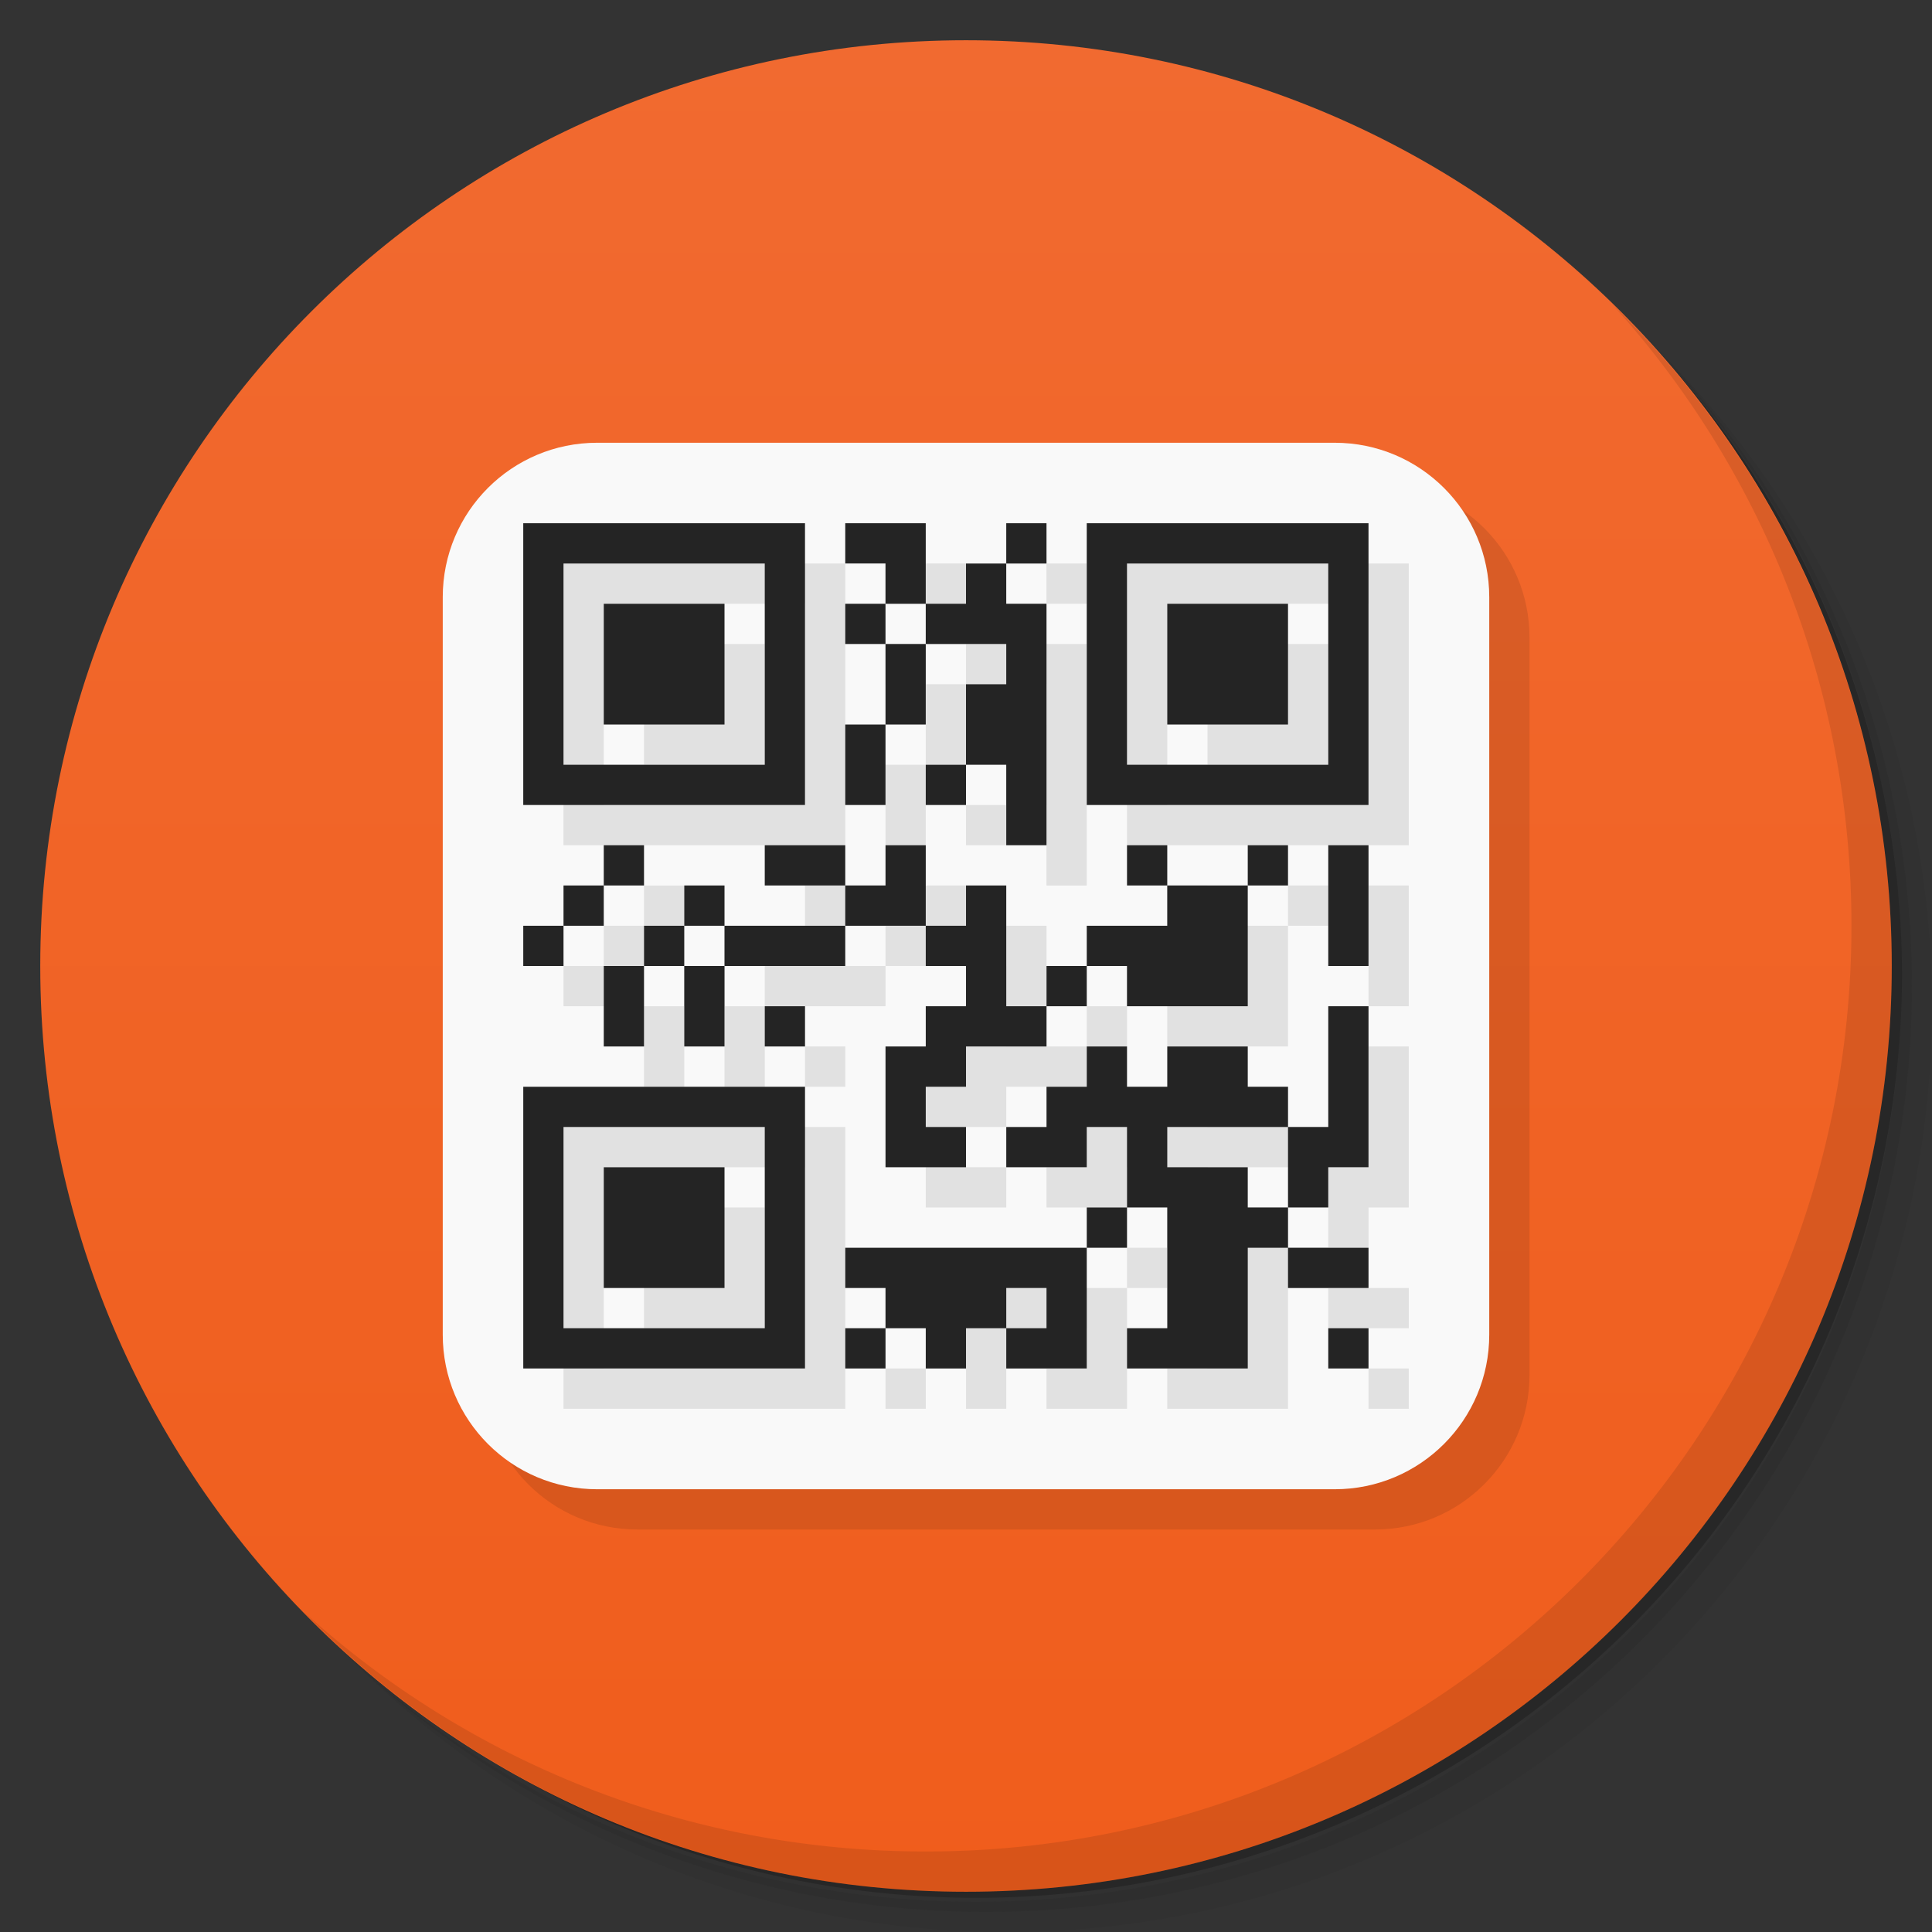<svg xmlns="http://www.w3.org/2000/svg" viewBox="0 0 48 48">
 <rect x="0" y="0" width="48" height="48" fill="#333333" stroke="none"/>
 <defs>
  <linearGradient id="linearGradient3764" x1="1" x2="47" gradientUnits="userSpaceOnUse" gradientTransform="matrix(0,-1,1,0,-1.5e-6,48)">
   <stop style="stop-color:#f05d1c;stop-opacity:1"/>
   <stop offset="1" style="stop-color:#f16a30;stop-opacity:1"/>
  </linearGradient>
 </defs>
 <g>
  <path d="m 36.31 5 c 5.859 4.062 9.688 10.831 9.688 18.5 c 0 12.426 -10.07 22.5 -22.5 22.5 c -7.669 0 -14.438 -3.828 -18.5 -9.688 c 1.037 1.822 2.306 3.499 3.781 4.969 c 4.085 3.712 9.514 5.969 15.469 5.969 c 12.703 0 23 -10.298 23 -23 c 0 -5.954 -2.256 -11.384 -5.969 -15.469 c -1.469 -1.475 -3.147 -2.744 -4.969 -3.781 z m 4.969 3.781 c 3.854 4.113 6.219 9.637 6.219 15.719 c 0 12.703 -10.297 23 -23 23 c -6.081 0 -11.606 -2.364 -15.719 -6.219 c 4.16 4.144 9.883 6.719 16.219 6.719 c 12.703 0 23 -10.298 23 -23 c 0 -6.335 -2.575 -12.06 -6.719 -16.219 z" style="opacity:0.05"/>
  <path d="m 41.28 8.781 c 3.712 4.085 5.969 9.514 5.969 15.469 c 0 12.703 -10.297 23 -23 23 c -5.954 0 -11.384 -2.256 -15.469 -5.969 c 4.113 3.854 9.637 6.219 15.719 6.219 c 12.703 0 23 -10.298 23 -23 c 0 -6.081 -2.364 -11.606 -6.219 -15.719 z" style="opacity:0.1"/>
  <path d="m 31.25 2.375 c 8.615 3.154 14.75 11.417 14.75 21.13 c 0 12.426 -10.07 22.5 -22.5 22.5 c -9.708 0 -17.971 -6.135 -21.12 -14.75 a 23 23 0 0 0 44.875 -7 a 23 23 0 0 0 -16 -21.875 z" style="opacity:0.2"/>
 </g>
 <g>
  <path d="m 24 1 c 12.703 0 23 10.297 23 23 c 0 12.703 -10.297 23 -23 23 -12.703 0 -23 -10.297 -23 -23 0 -12.703 10.297 -23 23 -23 z" style="fill:url(#linearGradient3764);fill-opacity:1"/>
 </g>
 <g>
  <g>
   <g>
    <path d="M 15.836,12 34.16,12 C 36.281,12 38,13.715 38,15.836 L 38,34.16 C 38,36.281 36.281,38 34.16,38 L 15.836,38 C 13.715,38 12,36.281 12,34.16 L 12,15.836 C 12,13.715 13.715,12 15.836,12 m 0,0" style="fill:#000;opacity:0.1;fill-opacity:1;"/>
    <path d="m 14.836 11 l 18.324 0 c 2.121 0 3.84 1.715 3.84 3.836 l 0 18.324 c 0 2.121 -1.719 3.84 -3.84 3.84 l -18.324 0 c -2.121 0 -3.836 -1.719 -3.836 -3.84 l 0 -18.324 c 0 -2.121 1.715 -3.836 3.836 -3.836 m 0 0" style="fill:#f9f9f9;fill-opacity:1;"/>
   </g>
  </g>
 </g>
 <g>
  <path d="m 40.03 7.531 c 3.712 4.084 5.969 9.514 5.969 15.469 0 12.703 -10.297 23 -23 23 c -5.954 0 -11.384 -2.256 -15.469 -5.969 4.178 4.291 10.01 6.969 16.469 6.969 c 12.703 0 23 -10.298 23 -23 0 -6.462 -2.677 -12.291 -6.969 -16.469 z" style="opacity:0.1"/>
 </g>
 <path d="m 14 14 0 7 7 0 0 -7 z m 8 0 0 1 1 0 0 1 1 0 0 -2 z m 2 2 0 1 2 0 0 1 -1 0 0 2 1 0 0 2 1 0 0 -6 -1 0 0 -1 -1 0 0 1 z m 2 -1 1 0 0 -1 -1 0 z m -1 5 -1 0 0 1 1 0 z m -1 -3 -1 0 0 2 1 0 z m -1 2 -1 0 0 2 1 0 z m 0 -2 0 -1 -1 0 0 1 z m 5 -3 0 7 7 0 0 -7 z m -13 1 5 0 0 5 -5 0 z m 14 0 5 0 0 5 -5 0 z m -13 1 0 3 3 0 0 -3 z m 14 0 0 3 3 0 0 -3 z m -14 6 0 1 1 0 0 -1 z m 0 1 -1 0 0 1 1 0 z m -1 1 -1 0 0 1 1 0 z m 5 -2 0 1 2 0 0 -1 z m 2 1 0 1 2 0 0 -1 0 -1 -1 0 0 1 z m 2 1 0 1 1 0 0 1 -1 0 0 1 -1 0 c 0 1 0 2 0 3 l 2 0 0 -1 -1 0 0 -1 1 0 0 -1 2 0 0 -1 -1 0 0 -3 -1 0 0 1 z m 3 2 1 0 0 -1 -1 0 z m 1 -1 1 0 0 1 c 1 0 2 0 3 0 l 0 -3 -2 0 0 1 c -0.667 0 -1.333 0 -2 0 z m 2 -2 0 -1 -1 0 0 1 z m 2 0 1 0 0 -1 -1 0 z m -10 1 -3 0 0 1 3 0 z m -3 1 -1 0 0 2 1 0 z m -1 0 0 -1 -1 0 0 1 z m -1 0 -1 0 0 2 1 0 z m 1 -1 1 0 0 -1 -1 0 z m 16 -2 0 3 1 0 0 -3 z m -14 4 0 1 1 0 0 -1 z m 14 0 0 3 -1 0 0 2 1 0 0 -1 1 0 0 -4 z m -1 5 -1 0 0 -1 -2 0 0 -1 c 1 0 2 0 3 0 l 0 -1 -1 0 0 -1 -2 0 0 1 -1 0 0 -1 -1 0 0 1 -1 0 0 1 -1 0 0 1 2 0 0 -1 1 0 0 2 1 0 0 3 -1 0 0 1 c 1 0 2 0 3 0 l 0 -3 1 0 z m 0 1 0 1 2 0 0 -1 z m -4 -1 -1 0 0 1 1 0 z m -1 1 -6 0 0 1 1 0 0 1 1 0 0 1 1 0 0 -1 1 0 0 -1 1 0 0 1 -1 0 0 1 2 0 0 -1 0 -1 z m -5 2 -1 0 0 1 1 0 z m -9 -6 0 7 7 0 0 -7 z m 1 1 5 0 0 5 -5 0 z m 1 1 0 3 3 0 0 -3 z m 18 4 0 1 1 0 0 -1 z" style="fill:#000;fill-opacity:0.098;fill-rule:evenodd"/>
 <path d="m 13 13 0 7 7 0 0 -7 z m 8 0 0 1 1 0 0 1 1 0 0 -2 z m 2 2 0 1 2 0 0 1 -1 0 0 2 1 0 0 2 1 0 0 -6 -1 0 0 -1 -1 0 0 1 z m 2 -1 1 0 0 -1 -1 0 z m -1 5 -1 0 0 1 1 0 z m -1 -3 -1 0 0 2 1 0 z m -1 2 -1 0 0 2 1 0 z m 0 -2 0 -1 -1 0 0 1 z m 5 -3 0 7 7 0 0 -7 z m -13 1 5 0 0 5 -5 0 z m 14 0 5 0 0 5 -5 0 z m -13 1 0 3 3 0 0 -3 z m 14 0 0 3 3 0 0 -3 z m -14 6 0 1 1 0 0 -1 z m 0 1 -1 0 0 1 1 0 z m -1 1 -1 0 0 1 1 0 z m 5 -2 0 1 2 0 0 -1 z m 2 1 0 1 2 0 0 -1 0 -1 -1 0 0 1 z m 2 1 0 1 1 0 0 1 -1 0 0 1 -1 0 c 0 1 0 2 0 3 l 2 0 0 -1 -1 0 0 -1 1 0 0 -1 2 0 0 -1 -1 0 0 -3 -1 0 0 1 z m 3 2 1 0 0 -1 -1 0 z m 1 -1 1 0 0 1 c 1 0 2 0 3 0 l 0 -3 -2 0 0 1 c -0.667 0 -1.333 0 -2 0 z m 2 -2 0 -1 -1 0 0 1 z m 2 0 1 0 0 -1 -1 0 z m -10 1 -3 0 0 1 3 0 z m -3 1 -1 0 0 2 1 0 z m -1 0 0 -1 -1 0 0 1 z m -1 0 -1 0 0 2 1 0 z m 1 -1 1 0 0 -1 -1 0 z m 16 -2 0 3 1 0 0 -3 z m -14 4 0 1 1 0 0 -1 z m 14 0 0 3 -1 0 0 2 1 0 0 -1 1 0 0 -4 z m -1 5 -1 0 0 -1 -2 0 0 -1 c 1 0 2 0 3 0 l 0 -1 -1 0 0 -1 -2 0 0 1 -1 0 0 -1 -1 0 0 1 -1 0 0 1 -1 0 0 1 2 0 0 -1 1 0 0 2 1 0 0 3 -1 0 0 1 c 1 0 2 0 3 0 l 0 -3 1 0 z m 0 1 0 1 2 0 0 -1 z m -4 -1 -1 0 0 1 1 0 z m -1 1 -6 0 0 1 1 0 0 1 1 0 0 1 1 0 0 -1 1 0 0 -1 1 0 0 1 -1 0 0 1 2 0 0 -1 0 -1 z m -5 2 -1 0 0 1 1 0 z m -9 -6 0 7 7 0 0 -7 z m 1 1 5 0 0 5 -5 0 z m 1 1 0 3 3 0 0 -3 z m 18 4 0 1 1 0 0 -1 z" style="fill:#242424;fill-opacity:1;fill-rule:evenodd"/>
</svg>
